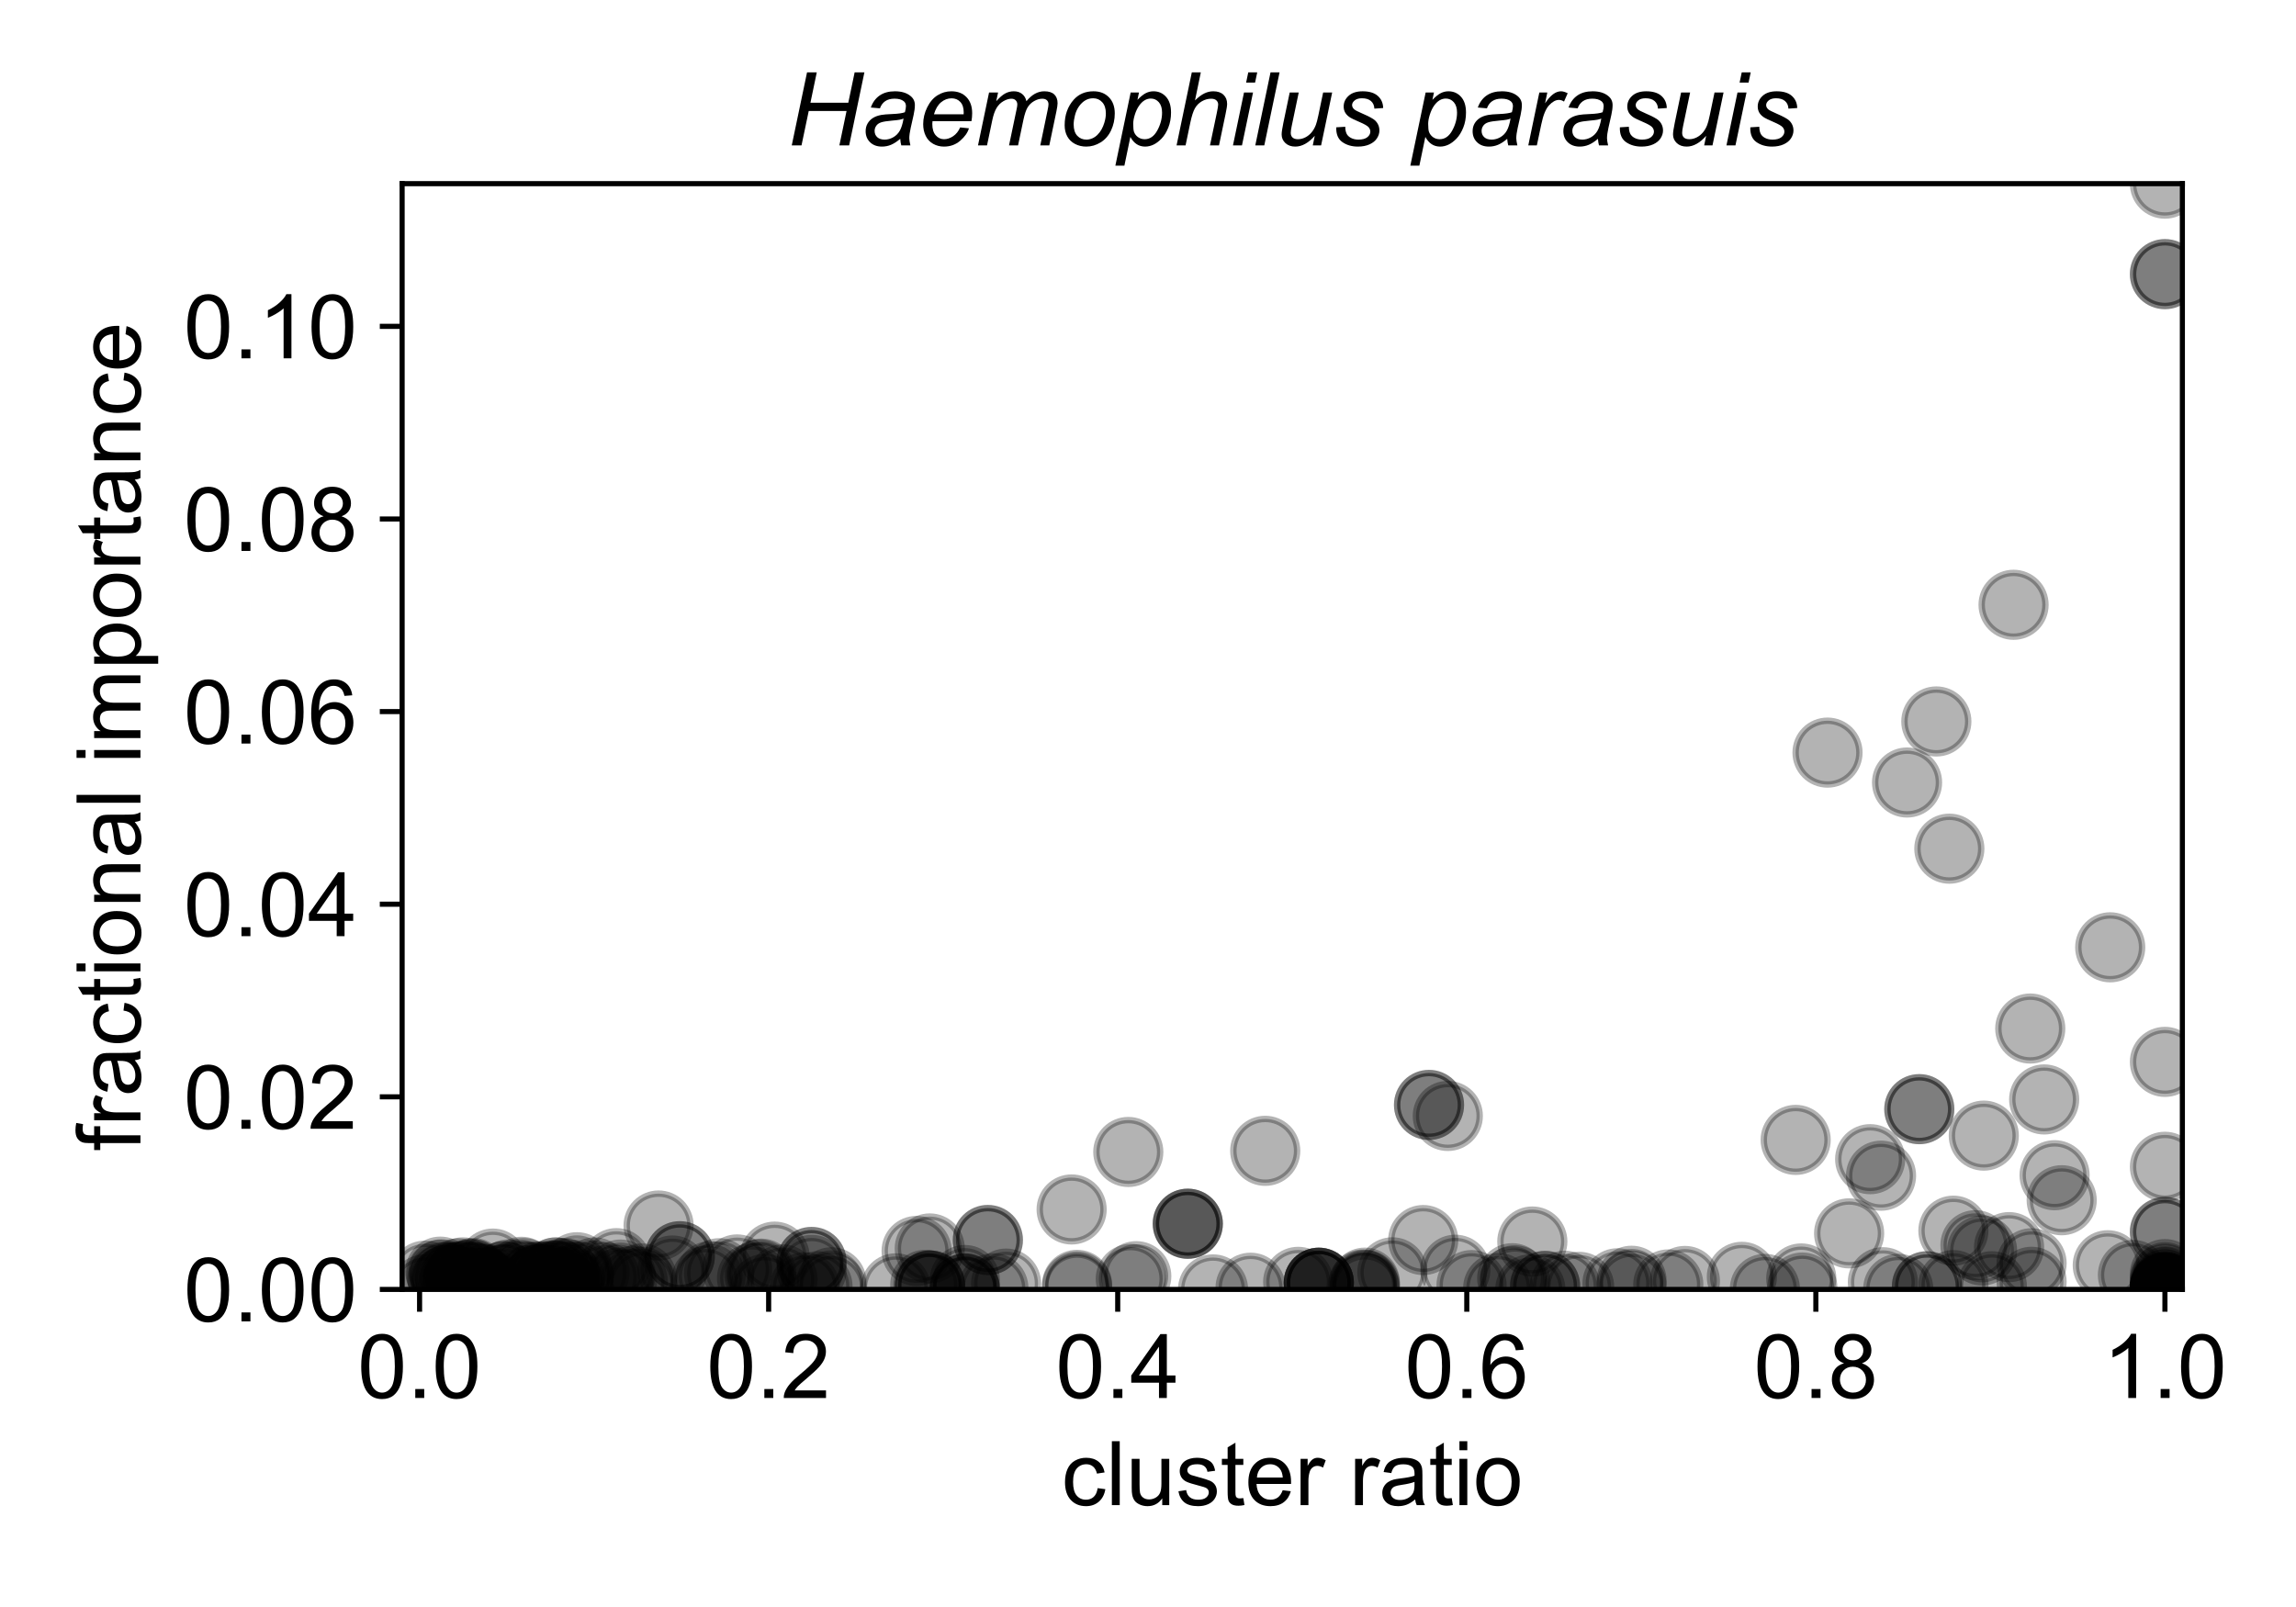 <?xml version="1.0" encoding="utf-8" standalone="no"?>
<!DOCTYPE svg PUBLIC "-//W3C//DTD SVG 1.1//EN"
  "http://www.w3.org/Graphics/SVG/1.1/DTD/svg11.dtd">
<!-- Created with matplotlib (https://matplotlib.org/) -->
<svg height="252pt" version="1.1" viewBox="0 0 360 252" width="360pt" xmlns="http://www.w3.org/2000/svg" xmlns:xlink="http://www.w3.org/1999/xlink">
 <defs>
  <style type="text/css">
*{stroke-linecap:butt;stroke-linejoin:round;}
  </style>
 </defs>
 <g id="figure_1">
  <g id="patch_1">
   <path d="M 0 252 
L 360 252 
L 360 0 
L 0 0 
z
" style="fill:#ffffff;"/>
  </g>
  <g id="axes_1">
   <g id="patch_2">
    <path d="M 63.05 202.2 
L 342.185 202.2 
L 342.185 28.8 
L 63.05 28.8 
z
" style="fill:#ffffff;"/>
   </g>
   <g id="PathCollection_1">
    <defs>
     <path d="M 0 5 
C 1.326 5 2.598 4.473 3.536 3.536 
C 4.473 2.598 5 1.326 5 0 
C 5 -1.326 4.473 -2.598 3.536 -3.536 
C 2.598 -4.473 1.326 -5 0 -5 
C -1.326 -5 -2.598 -4.473 -3.536 -3.536 
C -4.473 -2.598 -5 -1.326 -5 0 
C -5 1.326 -4.473 2.598 -3.536 3.536 
C -2.598 4.473 -1.326 5 0 5 
z
" id="m0ace8ebd60" style="stroke:#000000;stroke-opacity:0.3;"/>
    </defs>
    <g clip-path="url(#p0d19e4c6e7)">
     <use style="fill-opacity:0.3;stroke:#000000;stroke-opacity:0.3;" x="339.449" xlink:href="#m0ace8ebd60" y="202.2"/>
     <use style="fill-opacity:0.3;stroke:#000000;stroke-opacity:0.3;" x="339.449" xlink:href="#m0ace8ebd60" y="202.142"/>
     <use style="fill-opacity:0.3;stroke:#000000;stroke-opacity:0.3;" x="90.459" xlink:href="#m0ace8ebd60" y="198.721"/>
     <use style="fill-opacity:0.3;stroke:#000000;stroke-opacity:0.3;" x="300.935" xlink:href="#m0ace8ebd60" y="173.932"/>
     <use style="fill-opacity:0.3;stroke:#000000;stroke-opacity:0.3;" x="339.449" xlink:href="#m0ace8ebd60" y="201.901"/>
     <use style="fill-opacity:0.3;stroke:#000000;stroke-opacity:0.3;" x="295.226" xlink:href="#m0ace8ebd60" y="201.071"/>
     <use style="fill-opacity:0.3;stroke:#000000;stroke-opacity:0.3;" x="282.591" xlink:href="#m0ace8ebd60" y="201.907"/>
     <use style="fill-opacity:0.3;stroke:#000000;stroke-opacity:0.3;" x="315.01" xlink:href="#m0ace8ebd60" y="195.565"/>
     <use style="fill-opacity:0.3;stroke:#000000;stroke-opacity:0.3;" x="282.428" xlink:href="#m0ace8ebd60" y="200.479"/>
     <use style="fill-opacity:0.3;stroke:#000000;stroke-opacity:0.3;" x="339.449" xlink:href="#m0ace8ebd60" y="202.18"/>
     <use style="fill-opacity:0.3;stroke:#000000;stroke-opacity:0.3;" x="155.756" xlink:href="#m0ace8ebd60" y="202.016"/>
     <use style="fill-opacity:0.3;stroke:#000000;stroke-opacity:0.3;" x="223.15" xlink:href="#m0ace8ebd60" y="194.459"/>
     <use style="fill-opacity:0.3;stroke:#000000;stroke-opacity:0.3;" x="76.066" xlink:href="#m0ace8ebd60" y="201.115"/>
     <use style="fill-opacity:0.3;stroke:#000000;stroke-opacity:0.3;" x="339.449" xlink:href="#m0ace8ebd60" y="202.2"/>
     <use style="fill-opacity:0.3;stroke:#000000;stroke-opacity:0.3;" x="151.281" xlink:href="#m0ace8ebd60" y="202.047"/>
     <use style="fill-opacity:0.3;stroke:#000000;stroke-opacity:0.3;" x="119.92" xlink:href="#m0ace8ebd60" y="202.127"/>
     <use style="fill-opacity:0.3;stroke:#000000;stroke-opacity:0.3;" x="339.449" xlink:href="#m0ace8ebd60" y="202.2"/>
     <use style="fill-opacity:0.3;stroke:#000000;stroke-opacity:0.3;" x="154.893" xlink:href="#m0ace8ebd60" y="194.45"/>
     <use style="fill-opacity:0.3;stroke:#000000;stroke-opacity:0.3;" x="255.819" xlink:href="#m0ace8ebd60" y="200.842"/>
     <use style="fill-opacity:0.3;stroke:#000000;stroke-opacity:0.3;" x="339.449" xlink:href="#m0ace8ebd60" y="193.182"/>
     <use style="fill-opacity:0.3;stroke:#000000;stroke-opacity:0.3;" x="79.714" xlink:href="#m0ace8ebd60" y="199.845"/>
     <use style="fill-opacity:0.3;stroke:#000000;stroke-opacity:0.3;" x="299.016" xlink:href="#m0ace8ebd60" y="122.709"/>
     <use style="fill-opacity:0.3;stroke:#000000;stroke-opacity:0.3;" x="318.541" xlink:href="#m0ace8ebd60" y="201.004"/>
     <use style="fill-opacity:0.3;stroke:#000000;stroke-opacity:0.3;" x="323.262" xlink:href="#m0ace8ebd60" y="188.214"/>
     <use style="fill-opacity:0.3;stroke:#000000;stroke-opacity:0.3;" x="145.783" xlink:href="#m0ace8ebd60" y="195.775"/>
     <use style="fill-opacity:0.3;stroke:#000000;stroke-opacity:0.3;" x="339.449" xlink:href="#m0ace8ebd60" y="202.192"/>
     <use style="fill-opacity:0.3;stroke:#000000;stroke-opacity:0.3;" x="339.449" xlink:href="#m0ace8ebd60" y="28.8"/>
     <use style="fill-opacity:0.3;stroke:#000000;stroke-opacity:0.3;" x="339.449" xlink:href="#m0ace8ebd60" y="201.691"/>
     <use style="fill-opacity:0.3;stroke:#000000;stroke-opacity:0.3;" x="86.535" xlink:href="#m0ace8ebd60" y="199.992"/>
     <use style="fill-opacity:0.3;stroke:#000000;stroke-opacity:0.3;" x="213.764" xlink:href="#m0ace8ebd60" y="201.419"/>
     <use style="fill-opacity:0.3;stroke:#000000;stroke-opacity:0.3;" x="151.281" xlink:href="#m0ace8ebd60" y="202.022"/>
     <use style="fill-opacity:0.3;stroke:#000000;stroke-opacity:0.3;" x="151.281" xlink:href="#m0ace8ebd60" y="200.724"/>
     <use style="fill-opacity:0.3;stroke:#000000;stroke-opacity:0.3;" x="245.365" xlink:href="#m0ace8ebd60" y="201.63"/>
     <use style="fill-opacity:0.3;stroke:#000000;stroke-opacity:0.3;" x="100.648" xlink:href="#m0ace8ebd60" y="201.375"/>
     <use style="fill-opacity:0.3;stroke:#000000;stroke-opacity:0.3;" x="70.005" xlink:href="#m0ace8ebd60" y="200.276"/>
     <use style="fill-opacity:0.3;stroke:#000000;stroke-opacity:0.3;" x="339.449" xlink:href="#m0ace8ebd60" y="201.998"/>
     <use style="fill-opacity:0.3;stroke:#000000;stroke-opacity:0.3;" x="330.871" xlink:href="#m0ace8ebd60" y="148.552"/>
     <use style="fill-opacity:0.3;stroke:#000000;stroke-opacity:0.3;" x="315.716" xlink:href="#m0ace8ebd60" y="94.839"/>
     <use style="fill-opacity:0.3;stroke:#000000;stroke-opacity:0.3;" x="322.146" xlink:href="#m0ace8ebd60" y="184.292"/>
     <use style="fill-opacity:0.3;stroke:#000000;stroke-opacity:0.3;" x="224.063" xlink:href="#m0ace8ebd60" y="173.268"/>
     <use style="fill-opacity:0.3;stroke:#000000;stroke-opacity:0.3;" x="140.448" xlink:href="#m0ace8ebd60" y="202.028"/>
     <use style="fill-opacity:0.3;stroke:#000000;stroke-opacity:0.3;" x="93.22" xlink:href="#m0ace8ebd60" y="199.533"/>
     <use style="fill-opacity:0.3;stroke:#000000;stroke-opacity:0.3;" x="196.083" xlink:href="#m0ace8ebd60" y="201.934"/>
     <use style="fill-opacity:0.3;stroke:#000000;stroke-opacity:0.3;" x="94.831" xlink:href="#m0ace8ebd60" y="200.273"/>
     <use style="fill-opacity:0.3;stroke:#000000;stroke-opacity:0.3;" x="71.832" xlink:href="#m0ace8ebd60" y="199.681"/>
     <use style="fill-opacity:0.3;stroke:#000000;stroke-opacity:0.3;" x="339.449" xlink:href="#m0ace8ebd60" y="202.109"/>
     <use style="fill-opacity:0.3;stroke:#000000;stroke-opacity:0.3;" x="300.935" xlink:href="#m0ace8ebd60" y="173.932"/>
     <use style="fill-opacity:0.3;stroke:#000000;stroke-opacity:0.3;" x="339.449" xlink:href="#m0ace8ebd60" y="202.2"/>
     <use style="fill-opacity:0.3;stroke:#000000;stroke-opacity:0.3;" x="339.449" xlink:href="#m0ace8ebd60" y="202.2"/>
     <use style="fill-opacity:0.3;stroke:#000000;stroke-opacity:0.3;" x="339.449" xlink:href="#m0ace8ebd60" y="202.193"/>
     <use style="fill-opacity:0.3;stroke:#000000;stroke-opacity:0.3;" x="198.38" xlink:href="#m0ace8ebd60" y="180.466"/>
     <use style="fill-opacity:0.3;stroke:#000000;stroke-opacity:0.3;" x="77.283" xlink:href="#m0ace8ebd60" y="198.149"/>
     <use style="fill-opacity:0.3;stroke:#000000;stroke-opacity:0.3;" x="119.368" xlink:href="#m0ace8ebd60" y="199.726"/>
     <use style="fill-opacity:0.3;stroke:#000000;stroke-opacity:0.3;" x="339.449" xlink:href="#m0ace8ebd60" y="202.192"/>
     <use style="fill-opacity:0.3;stroke:#000000;stroke-opacity:0.3;" x="339.449" xlink:href="#m0ace8ebd60" y="202.18"/>
     <use style="fill-opacity:0.3;stroke:#000000;stroke-opacity:0.3;" x="339.449" xlink:href="#m0ace8ebd60" y="201.401"/>
     <use style="fill-opacity:0.3;stroke:#000000;stroke-opacity:0.3;" x="168.877" xlink:href="#m0ace8ebd60" y="201.735"/>
     <use style="fill-opacity:0.3;stroke:#000000;stroke-opacity:0.3;" x="76.227" xlink:href="#m0ace8ebd60" y="201.411"/>
     <use style="fill-opacity:0.3;stroke:#000000;stroke-opacity:0.3;" x="339.449" xlink:href="#m0ace8ebd60" y="193.182"/>
     <use style="fill-opacity:0.3;stroke:#000000;stroke-opacity:0.3;" x="293.232" xlink:href="#m0ace8ebd60" y="181.776"/>
     <use style="fill-opacity:0.3;stroke:#000000;stroke-opacity:0.3;" x="339.449" xlink:href="#m0ace8ebd60" y="202.2"/>
     <use style="fill-opacity:0.3;stroke:#000000;stroke-opacity:0.3;" x="339.449" xlink:href="#m0ace8ebd60" y="202.2"/>
     <use style="fill-opacity:0.3;stroke:#000000;stroke-opacity:0.3;" x="318.541" xlink:href="#m0ace8ebd60" y="198.096"/>
     <use style="fill-opacity:0.3;stroke:#000000;stroke-opacity:0.3;" x="294.936" xlink:href="#m0ace8ebd60" y="184.365"/>
     <use style="fill-opacity:0.3;stroke:#000000;stroke-opacity:0.3;" x="206.782" xlink:href="#m0ace8ebd60" y="201.151"/>
     <use style="fill-opacity:0.3;stroke:#000000;stroke-opacity:0.3;" x="99.192" xlink:href="#m0ace8ebd60" y="200.825"/>
     <use style="fill-opacity:0.3;stroke:#000000;stroke-opacity:0.3;" x="168.877" xlink:href="#m0ace8ebd60" y="201.482"/>
     <use style="fill-opacity:0.3;stroke:#000000;stroke-opacity:0.3;" x="206.782" xlink:href="#m0ace8ebd60" y="201.151"/>
     <use style="fill-opacity:0.3;stroke:#000000;stroke-opacity:0.3;" x="214.004" xlink:href="#m0ace8ebd60" y="201.138"/>
     <use style="fill-opacity:0.3;stroke:#000000;stroke-opacity:0.3;" x="89.063" xlink:href="#m0ace8ebd60" y="200.978"/>
     <use style="fill-opacity:0.3;stroke:#000000;stroke-opacity:0.3;" x="339.449" xlink:href="#m0ace8ebd60" y="202.2"/>
     <use style="fill-opacity:0.3;stroke:#000000;stroke-opacity:0.3;" x="106.593" xlink:href="#m0ace8ebd60" y="196.995"/>
     <use style="fill-opacity:0.3;stroke:#000000;stroke-opacity:0.3;" x="66.586" xlink:href="#m0ace8ebd60" y="202.2"/>
     <use style="fill-opacity:0.3;stroke:#000000;stroke-opacity:0.3;" x="302.136" xlink:href="#m0ace8ebd60" y="201.708"/>
     <use style="fill-opacity:0.3;stroke:#000000;stroke-opacity:0.3;" x="310.776" xlink:href="#m0ace8ebd60" y="196.087"/>
     <use style="fill-opacity:0.3;stroke:#000000;stroke-opacity:0.3;" x="309.738" xlink:href="#m0ace8ebd60" y="195.264"/>
     <use style="fill-opacity:0.3;stroke:#000000;stroke-opacity:0.3;" x="81.773" xlink:href="#m0ace8ebd60" y="199.436"/>
     <use style="fill-opacity:0.3;stroke:#000000;stroke-opacity:0.3;" x="168.026" xlink:href="#m0ace8ebd60" y="189.66"/>
     <use style="fill-opacity:0.3;stroke:#000000;stroke-opacity:0.3;" x="186.241" xlink:href="#m0ace8ebd60" y="191.897"/>
     <use style="fill-opacity:0.3;stroke:#000000;stroke-opacity:0.3;" x="186.241" xlink:href="#m0ace8ebd60" y="191.897"/>
     <use style="fill-opacity:0.3;stroke:#000000;stroke-opacity:0.3;" x="75.062" xlink:href="#m0ace8ebd60" y="200.388"/>
     <use style="fill-opacity:0.3;stroke:#000000;stroke-opacity:0.3;" x="69.2" xlink:href="#m0ace8ebd60" y="199.832"/>
     <use style="fill-opacity:0.3;stroke:#000000;stroke-opacity:0.3;" x="69.042" xlink:href="#m0ace8ebd60" y="199.412"/>
     <use style="fill-opacity:0.3;stroke:#000000;stroke-opacity:0.3;" x="339.449" xlink:href="#m0ace8ebd60" y="42.988"/>
     <use style="fill-opacity:0.3;stroke:#000000;stroke-opacity:0.3;" x="339.449" xlink:href="#m0ace8ebd60" y="202.19"/>
     <use style="fill-opacity:0.3;stroke:#000000;stroke-opacity:0.3;" x="178.162" xlink:href="#m0ace8ebd60" y="200.123"/>
     <use style="fill-opacity:0.3;stroke:#000000;stroke-opacity:0.3;" x="143.719" xlink:href="#m0ace8ebd60" y="196.166"/>
     <use style="fill-opacity:0.3;stroke:#000000;stroke-opacity:0.3;" x="320.514" xlink:href="#m0ace8ebd60" y="172.408"/>
     <use style="fill-opacity:0.3;stroke:#000000;stroke-opacity:0.3;" x="339.449" xlink:href="#m0ace8ebd60" y="202.2"/>
     <use style="fill-opacity:0.3;stroke:#000000;stroke-opacity:0.3;" x="145.076" xlink:href="#m0ace8ebd60" y="201.485"/>
     <use style="fill-opacity:0.3;stroke:#000000;stroke-opacity:0.3;" x="186.241" xlink:href="#m0ace8ebd60" y="191.897"/>
     <use style="fill-opacity:0.3;stroke:#000000;stroke-opacity:0.3;" x="128.173" xlink:href="#m0ace8ebd60" y="201.7"/>
     <use style="fill-opacity:0.3;stroke:#000000;stroke-opacity:0.3;" x="339.449" xlink:href="#m0ace8ebd60" y="202.2"/>
     <use style="fill-opacity:0.3;stroke:#000000;stroke-opacity:0.3;" x="89.353" xlink:href="#m0ace8ebd60" y="200.767"/>
     <use style="fill-opacity:0.3;stroke:#000000;stroke-opacity:0.3;" x="119.072" xlink:href="#m0ace8ebd60" y="199.839"/>
     <use style="fill-opacity:0.3;stroke:#000000;stroke-opacity:0.3;" x="74.163" xlink:href="#m0ace8ebd60" y="199.623"/>
     <use style="fill-opacity:0.3;stroke:#000000;stroke-opacity:0.3;" x="115.573" xlink:href="#m0ace8ebd60" y="199.067"/>
     <use style="fill-opacity:0.3;stroke:#000000;stroke-opacity:0.3;" x="177.3" xlink:href="#m0ace8ebd60" y="200.553"/>
     <use style="fill-opacity:0.3;stroke:#000000;stroke-opacity:0.3;" x="112.741" xlink:href="#m0ace8ebd60" y="199.662"/>
     <use style="fill-opacity:0.3;stroke:#000000;stroke-opacity:0.3;" x="228.189" xlink:href="#m0ace8ebd60" y="199.113"/>
     <use style="fill-opacity:0.3;stroke:#000000;stroke-opacity:0.3;" x="218.318" xlink:href="#m0ace8ebd60" y="199.521"/>
     <use style="fill-opacity:0.3;stroke:#000000;stroke-opacity:0.3;" x="78.909" xlink:href="#m0ace8ebd60" y="200.736"/>
     <use style="fill-opacity:0.3;stroke:#000000;stroke-opacity:0.3;" x="87.144" xlink:href="#m0ace8ebd60" y="199.538"/>
     <use style="fill-opacity:0.3;stroke:#000000;stroke-opacity:0.3;" x="96.917" xlink:href="#m0ace8ebd60" y="200.706"/>
     <use style="fill-opacity:0.3;stroke:#000000;stroke-opacity:0.3;" x="79.031" xlink:href="#m0ace8ebd60" y="200.124"/>
     <use style="fill-opacity:0.3;stroke:#000000;stroke-opacity:0.3;" x="339.449" xlink:href="#m0ace8ebd60" y="202.114"/>
     <use style="fill-opacity:0.3;stroke:#000000;stroke-opacity:0.3;" x="339.449" xlink:href="#m0ace8ebd60" y="202.178"/>
     <use style="fill-opacity:0.3;stroke:#000000;stroke-opacity:0.3;" x="227.009" xlink:href="#m0ace8ebd60" y="174.997"/>
     <use style="fill-opacity:0.3;stroke:#000000;stroke-opacity:0.3;" x="82.819" xlink:href="#m0ace8ebd60" y="200.249"/>
     <use style="fill-opacity:0.3;stroke:#000000;stroke-opacity:0.3;" x="69.692" xlink:href="#m0ace8ebd60" y="200.29"/>
     <use style="fill-opacity:0.3;stroke:#000000;stroke-opacity:0.3;" x="281.551" xlink:href="#m0ace8ebd60" y="178.752"/>
     <use style="fill-opacity:0.3;stroke:#000000;stroke-opacity:0.3;" x="145.827" xlink:href="#m0ace8ebd60" y="201.583"/>
     <use style="fill-opacity:0.3;stroke:#000000;stroke-opacity:0.3;" x="339.449" xlink:href="#m0ace8ebd60" y="201.892"/>
     <use style="fill-opacity:0.3;stroke:#000000;stroke-opacity:0.3;" x="122.68" xlink:href="#m0ace8ebd60" y="200.633"/>
     <use style="fill-opacity:0.3;stroke:#000000;stroke-opacity:0.3;" x="230.73" xlink:href="#m0ace8ebd60" y="201.524"/>
     <use style="fill-opacity:0.3;stroke:#000000;stroke-opacity:0.3;" x="237.525" xlink:href="#m0ace8ebd60" y="200.771"/>
     <use style="fill-opacity:0.3;stroke:#000000;stroke-opacity:0.3;" x="276.726" xlink:href="#m0ace8ebd60" y="202.116"/>
     <use style="fill-opacity:0.3;stroke:#000000;stroke-opacity:0.3;" x="234.911" xlink:href="#m0ace8ebd60" y="201.976"/>
     <use style="fill-opacity:0.3;stroke:#000000;stroke-opacity:0.3;" x="253.618" xlink:href="#m0ace8ebd60" y="201.238"/>
     <use style="fill-opacity:0.3;stroke:#000000;stroke-opacity:0.3;" x="203.55" xlink:href="#m0ace8ebd60" y="201.014"/>
     <use style="fill-opacity:0.3;stroke:#000000;stroke-opacity:0.3;" x="297.634" xlink:href="#m0ace8ebd60" y="202.109"/>
     <use style="fill-opacity:0.3;stroke:#000000;stroke-opacity:0.3;" x="214.004" xlink:href="#m0ace8ebd60" y="201.996"/>
     <use style="fill-opacity:0.3;stroke:#000000;stroke-opacity:0.3;" x="247.602" xlink:href="#m0ace8ebd60" y="201.799"/>
     <use style="fill-opacity:0.3;stroke:#000000;stroke-opacity:0.3;" x="96.649" xlink:href="#m0ace8ebd60" y="198.08"/>
     <use style="fill-opacity:0.3;stroke:#000000;stroke-opacity:0.3;" x="66.631" xlink:href="#m0ace8ebd60" y="200.043"/>
     <use style="fill-opacity:0.3;stroke:#000000;stroke-opacity:0.3;" x="110.696" xlink:href="#m0ace8ebd60" y="200.868"/>
     <use style="fill-opacity:0.3;stroke:#000000;stroke-opacity:0.3;" x="330.488" xlink:href="#m0ace8ebd60" y="198.409"/>
     <use style="fill-opacity:0.3;stroke:#000000;stroke-opacity:0.3;" x="264.182" xlink:href="#m0ace8ebd60" y="200.872"/>
     <use style="fill-opacity:0.3;stroke:#000000;stroke-opacity:0.3;" x="339.449" xlink:href="#m0ace8ebd60" y="202.185"/>
     <use style="fill-opacity:0.3;stroke:#000000;stroke-opacity:0.3;" x="214.004" xlink:href="#m0ace8ebd60" y="201.488"/>
     <use style="fill-opacity:0.3;stroke:#000000;stroke-opacity:0.3;" x="151.281" xlink:href="#m0ace8ebd60" y="202.142"/>
     <use style="fill-opacity:0.3;stroke:#000000;stroke-opacity:0.3;" x="339.449" xlink:href="#m0ace8ebd60" y="202.187"/>
     <use style="fill-opacity:0.3;stroke:#000000;stroke-opacity:0.3;" x="339.449" xlink:href="#m0ace8ebd60" y="201.871"/>
     <use style="fill-opacity:0.3;stroke:#000000;stroke-opacity:0.3;" x="70.638" xlink:href="#m0ace8ebd60" y="200.425"/>
     <use style="fill-opacity:0.3;stroke:#000000;stroke-opacity:0.3;" x="206.782" xlink:href="#m0ace8ebd60" y="201.151"/>
     <use style="fill-opacity:0.3;stroke:#000000;stroke-opacity:0.3;" x="224.063" xlink:href="#m0ace8ebd60" y="173.268"/>
     <use style="fill-opacity:0.3;stroke:#000000;stroke-opacity:0.3;" x="105.439" xlink:href="#m0ace8ebd60" y="199.233"/>
     <use style="fill-opacity:0.3;stroke:#000000;stroke-opacity:0.3;" x="88.447" xlink:href="#m0ace8ebd60" y="199.604"/>
     <use style="fill-opacity:0.3;stroke:#000000;stroke-opacity:0.3;" x="111.427" xlink:href="#m0ace8ebd60" y="200.111"/>
     <use style="fill-opacity:0.3;stroke:#000000;stroke-opacity:0.3;" x="117.918" xlink:href="#m0ace8ebd60" y="200.439"/>
     <use style="fill-opacity:0.3;stroke:#000000;stroke-opacity:0.3;" x="87.333" xlink:href="#m0ace8ebd60" y="201.145"/>
     <use style="fill-opacity:0.3;stroke:#000000;stroke-opacity:0.3;" x="82.053" xlink:href="#m0ace8ebd60" y="199.632"/>
     <use style="fill-opacity:0.3;stroke:#000000;stroke-opacity:0.3;" x="306.282" xlink:href="#m0ace8ebd60" y="201.524"/>
     <use style="fill-opacity:0.3;stroke:#000000;stroke-opacity:0.3;" x="339.449" xlink:href="#m0ace8ebd60" y="202.2"/>
     <use style="fill-opacity:0.3;stroke:#000000;stroke-opacity:0.3;" x="88.558" xlink:href="#m0ace8ebd60" y="201.958"/>
     <use style="fill-opacity:0.3;stroke:#000000;stroke-opacity:0.3;" x="312.312" xlink:href="#m0ace8ebd60" y="201.703"/>
     <use style="fill-opacity:0.3;stroke:#000000;stroke-opacity:0.3;" x="339.449" xlink:href="#m0ace8ebd60" y="201.892"/>
     <use style="fill-opacity:0.3;stroke:#000000;stroke-opacity:0.3;" x="87.144" xlink:href="#m0ace8ebd60" y="199.538"/>
     <use style="fill-opacity:0.3;stroke:#000000;stroke-opacity:0.3;" x="176.91" xlink:href="#m0ace8ebd60" y="180.646"/>
     <use style="fill-opacity:0.3;stroke:#000000;stroke-opacity:0.3;" x="305.646" xlink:href="#m0ace8ebd60" y="133.083"/>
     <use style="fill-opacity:0.3;stroke:#000000;stroke-opacity:0.3;" x="339.449" xlink:href="#m0ace8ebd60" y="166.518"/>
     <use style="fill-opacity:0.3;stroke:#000000;stroke-opacity:0.3;" x="339.449" xlink:href="#m0ace8ebd60" y="201.739"/>
     <use style="fill-opacity:0.3;stroke:#000000;stroke-opacity:0.3;" x="71.341" xlink:href="#m0ace8ebd60" y="200.32"/>
     <use style="fill-opacity:0.3;stroke:#000000;stroke-opacity:0.3;" x="84.784" xlink:href="#m0ace8ebd60" y="200.128"/>
     <use style="fill-opacity:0.3;stroke:#000000;stroke-opacity:0.3;" x="334.431" xlink:href="#m0ace8ebd60" y="199.928"/>
     <use style="fill-opacity:0.3;stroke:#000000;stroke-opacity:0.3;" x="145.827" xlink:href="#m0ace8ebd60" y="201.583"/>
     <use style="fill-opacity:0.3;stroke:#000000;stroke-opacity:0.3;" x="74.115" xlink:href="#m0ace8ebd60" y="201.923"/>
     <use style="fill-opacity:0.3;stroke:#000000;stroke-opacity:0.3;" x="127.244" xlink:href="#m0ace8ebd60" y="197.894"/>
     <use style="fill-opacity:0.3;stroke:#000000;stroke-opacity:0.3;" x="127.244" xlink:href="#m0ace8ebd60" y="197.894"/>
     <use style="fill-opacity:0.3;stroke:#000000;stroke-opacity:0.3;" x="339.449" xlink:href="#m0ace8ebd60" y="200.566"/>
     <use style="fill-opacity:0.3;stroke:#000000;stroke-opacity:0.3;" x="339.449" xlink:href="#m0ace8ebd60" y="202.171"/>
     <use style="fill-opacity:0.3;stroke:#000000;stroke-opacity:0.3;" x="237.106" xlink:href="#m0ace8ebd60" y="200.445"/>
     <use style="fill-opacity:0.3;stroke:#000000;stroke-opacity:0.3;" x="261.579" xlink:href="#m0ace8ebd60" y="201.418"/>
     <use style="fill-opacity:0.3;stroke:#000000;stroke-opacity:0.3;" x="273.115" xlink:href="#m0ace8ebd60" y="200.226"/>
     <use style="fill-opacity:0.3;stroke:#000000;stroke-opacity:0.3;" x="100.648" xlink:href="#m0ace8ebd60" y="200.484"/>
     <use style="fill-opacity:0.3;stroke:#000000;stroke-opacity:0.3;" x="88.558" xlink:href="#m0ace8ebd60" y="199.743"/>
     <use style="fill-opacity:0.3;stroke:#000000;stroke-opacity:0.3;" x="72.593" xlink:href="#m0ace8ebd60" y="199.528"/>
     <use style="fill-opacity:0.3;stroke:#000000;stroke-opacity:0.3;" x="311.046" xlink:href="#m0ace8ebd60" y="178.081"/>
     <use style="fill-opacity:0.3;stroke:#000000;stroke-opacity:0.3;" x="121.456" xlink:href="#m0ace8ebd60" y="197.058"/>
     <use style="fill-opacity:0.3;stroke:#000000;stroke-opacity:0.3;" x="106.593" xlink:href="#m0ace8ebd60" y="196.995"/>
     <use style="fill-opacity:0.3;stroke:#000000;stroke-opacity:0.3;" x="339.449" xlink:href="#m0ace8ebd60" y="202.036"/>
     <use style="fill-opacity:0.3;stroke:#000000;stroke-opacity:0.3;" x="240.26" xlink:href="#m0ace8ebd60" y="194.686"/>
     <use style="fill-opacity:0.3;stroke:#000000;stroke-opacity:0.3;" x="84.015" xlink:href="#m0ace8ebd60" y="200.224"/>
     <use style="fill-opacity:0.3;stroke:#000000;stroke-opacity:0.3;" x="86.342" xlink:href="#m0ace8ebd60" y="200.254"/>
     <use style="fill-opacity:0.3;stroke:#000000;stroke-opacity:0.3;" x="90.759" xlink:href="#m0ace8ebd60" y="199.785"/>
     <use style="fill-opacity:0.3;stroke:#000000;stroke-opacity:0.3;" x="286.544" xlink:href="#m0ace8ebd60" y="118.02"/>
     <use style="fill-opacity:0.3;stroke:#000000;stroke-opacity:0.3;" x="72.297" xlink:href="#m0ace8ebd60" y="200.243"/>
     <use style="fill-opacity:0.3;stroke:#000000;stroke-opacity:0.3;" x="339.449" xlink:href="#m0ace8ebd60" y="202.2"/>
     <use style="fill-opacity:0.3;stroke:#000000;stroke-opacity:0.3;" x="127.267" xlink:href="#m0ace8ebd60" y="199.131"/>
     <use style="fill-opacity:0.3;stroke:#000000;stroke-opacity:0.3;" x="289.931" xlink:href="#m0ace8ebd60" y="193.41"/>
     <use style="fill-opacity:0.3;stroke:#000000;stroke-opacity:0.3;" x="339.449" xlink:href="#m0ace8ebd60" y="199.795"/>
     <use style="fill-opacity:0.3;stroke:#000000;stroke-opacity:0.3;" x="242.262" xlink:href="#m0ace8ebd60" y="201.652"/>
     <use style="fill-opacity:0.3;stroke:#000000;stroke-opacity:0.3;" x="242.262" xlink:href="#m0ace8ebd60" y="201.652"/>
     <use style="fill-opacity:0.3;stroke:#000000;stroke-opacity:0.3;" x="339.449" xlink:href="#m0ace8ebd60" y="200.928"/>
     <use style="fill-opacity:0.3;stroke:#000000;stroke-opacity:0.3;" x="339.449" xlink:href="#m0ace8ebd60" y="202.137"/>
     <use style="fill-opacity:0.3;stroke:#000000;stroke-opacity:0.3;" x="88.558" xlink:href="#m0ace8ebd60" y="201.682"/>
     <use style="fill-opacity:0.3;stroke:#000000;stroke-opacity:0.3;" x="339.449" xlink:href="#m0ace8ebd60" y="202.151"/>
     <use style="fill-opacity:0.3;stroke:#000000;stroke-opacity:0.3;" x="239.948" xlink:href="#m0ace8ebd60" y="202.184"/>
     <use style="fill-opacity:0.3;stroke:#000000;stroke-opacity:0.3;" x="339.449" xlink:href="#m0ace8ebd60" y="42.988"/>
     <use style="fill-opacity:0.3;stroke:#000000;stroke-opacity:0.3;" x="145.827" xlink:href="#m0ace8ebd60" y="201.583"/>
     <use style="fill-opacity:0.3;stroke:#000000;stroke-opacity:0.3;" x="71.708" xlink:href="#m0ace8ebd60" y="200.745"/>
     <use style="fill-opacity:0.3;stroke:#000000;stroke-opacity:0.3;" x="74.014" xlink:href="#m0ace8ebd60" y="199.792"/>
     <use style="fill-opacity:0.3;stroke:#000000;stroke-opacity:0.3;" x="74.014" xlink:href="#m0ace8ebd60" y="199.792"/>
     <use style="fill-opacity:0.3;stroke:#000000;stroke-opacity:0.3;" x="154.893" xlink:href="#m0ace8ebd60" y="194.45"/>
     <use style="fill-opacity:0.3;stroke:#000000;stroke-opacity:0.3;" x="84.377" xlink:href="#m0ace8ebd60" y="200.639"/>
     <use style="fill-opacity:0.3;stroke:#000000;stroke-opacity:0.3;" x="190.198" xlink:href="#m0ace8ebd60" y="202.199"/>
     <use style="fill-opacity:0.3;stroke:#000000;stroke-opacity:0.3;" x="126.192" xlink:href="#m0ace8ebd60" y="201.87"/>
     <use style="fill-opacity:0.3;stroke:#000000;stroke-opacity:0.3;" x="97.308" xlink:href="#m0ace8ebd60" y="199.868"/>
     <use style="fill-opacity:0.3;stroke:#000000;stroke-opacity:0.3;" x="76.014" xlink:href="#m0ace8ebd60" y="200.606"/>
     <use style="fill-opacity:0.3;stroke:#000000;stroke-opacity:0.3;" x="70.111" xlink:href="#m0ace8ebd60" y="200.676"/>
     <use style="fill-opacity:0.3;stroke:#000000;stroke-opacity:0.3;" x="303.607" xlink:href="#m0ace8ebd60" y="113.134"/>
     <use style="fill-opacity:0.3;stroke:#000000;stroke-opacity:0.3;" x="339.449" xlink:href="#m0ace8ebd60" y="202.2"/>
     <use style="fill-opacity:0.3;stroke:#000000;stroke-opacity:0.3;" x="306.282" xlink:href="#m0ace8ebd60" y="192.989"/>
     <use style="fill-opacity:0.3;stroke:#000000;stroke-opacity:0.3;" x="318.334" xlink:href="#m0ace8ebd60" y="161.289"/>
     <use style="fill-opacity:0.3;stroke:#000000;stroke-opacity:0.3;" x="206.782" xlink:href="#m0ace8ebd60" y="201.151"/>
     <use style="fill-opacity:0.3;stroke:#000000;stroke-opacity:0.3;" x="302.136" xlink:href="#m0ace8ebd60" y="201.708"/>
     <use style="fill-opacity:0.3;stroke:#000000;stroke-opacity:0.3;" x="69.377" xlink:href="#m0ace8ebd60" y="200.638"/>
     <use style="fill-opacity:0.3;stroke:#000000;stroke-opacity:0.3;" x="84.549" xlink:href="#m0ace8ebd60" y="200.611"/>
     <use style="fill-opacity:0.3;stroke:#000000;stroke-opacity:0.3;" x="130.374" xlink:href="#m0ace8ebd60" y="201.083"/>
     <use style="fill-opacity:0.3;stroke:#000000;stroke-opacity:0.3;" x="339.449" xlink:href="#m0ace8ebd60" y="202.2"/>
     <use style="fill-opacity:0.3;stroke:#000000;stroke-opacity:0.3;" x="206.782" xlink:href="#m0ace8ebd60" y="201.151"/>
     <use style="fill-opacity:0.3;stroke:#000000;stroke-opacity:0.3;" x="71.102" xlink:href="#m0ace8ebd60" y="201.2"/>
     <use style="fill-opacity:0.3;stroke:#000000;stroke-opacity:0.3;" x="88.558" xlink:href="#m0ace8ebd60" y="201.793"/>
     <use style="fill-opacity:0.3;stroke:#000000;stroke-opacity:0.3;" x="97.519" xlink:href="#m0ace8ebd60" y="200.946"/>
     <use style="fill-opacity:0.3;stroke:#000000;stroke-opacity:0.3;" x="103.263" xlink:href="#m0ace8ebd60" y="192.179"/>
     <use style="fill-opacity:0.3;stroke:#000000;stroke-opacity:0.3;" x="90.698" xlink:href="#m0ace8ebd60" y="200.131"/>
     <use style="fill-opacity:0.3;stroke:#000000;stroke-opacity:0.3;" x="130.374" xlink:href="#m0ace8ebd60" y="201.953"/>
     <use style="fill-opacity:0.3;stroke:#000000;stroke-opacity:0.3;" x="83.591" xlink:href="#m0ace8ebd60" y="200.605"/>
     <use style="fill-opacity:0.3;stroke:#000000;stroke-opacity:0.3;" x="339.449" xlink:href="#m0ace8ebd60" y="182.969"/>
     <use style="fill-opacity:0.3;stroke:#000000;stroke-opacity:0.3;" x="339.449" xlink:href="#m0ace8ebd60" y="202.104"/>
     <use style="fill-opacity:0.3;stroke:#000000;stroke-opacity:0.3;" x="79.031" xlink:href="#m0ace8ebd60" y="200.124"/>
     <use style="fill-opacity:0.3;stroke:#000000;stroke-opacity:0.3;" x="75.127" xlink:href="#m0ace8ebd60" y="200.563"/>
     <use style="fill-opacity:0.3;stroke:#000000;stroke-opacity:0.3;" x="255.819" xlink:href="#m0ace8ebd60" y="201.588"/>
     <use style="fill-opacity:0.3;stroke:#000000;stroke-opacity:0.3;" x="85.641" xlink:href="#m0ace8ebd60" y="200.181"/>
     <use style="fill-opacity:0.3;stroke:#000000;stroke-opacity:0.3;" x="157.753" xlink:href="#m0ace8ebd60" y="201.285"/>
    </g>
   </g>
   <g id="matplotlib.axis_1">
    <g id="xtick_1">
     <g id="line2d_1">
      <defs>
       <path d="M 0 0 
L 0 3.5 
" id="m03f0fdd278" style="stroke:#000000;stroke-width:0.8;"/>
      </defs>
      <g>
       <use style="stroke:#000000;stroke-width:0.8;" x="65.787" xlink:href="#m03f0fdd278" y="202.2"/>
      </g>
     </g>
     <g id="text_1">
      <!-- 0.0 -->
      <defs>
       <path d="M 4.156 35.297 
Q 4.156 48 6.766 55.734 
Q 9.375 63.484 14.516 67.672 
Q 19.672 71.875 27.484 71.875 
Q 33.25 71.875 37.594 69.547 
Q 41.938 67.234 44.766 62.859 
Q 47.609 58.5 49.219 52.219 
Q 50.828 45.953 50.828 35.297 
Q 50.828 22.703 48.234 14.969 
Q 45.656 7.234 40.5 3 
Q 35.359 -1.219 27.484 -1.219 
Q 17.141 -1.219 11.234 6.203 
Q 4.156 15.141 4.156 35.297 
z
M 13.188 35.297 
Q 13.188 17.672 17.312 11.828 
Q 21.438 6 27.484 6 
Q 33.547 6 37.672 11.859 
Q 41.797 17.719 41.797 35.297 
Q 41.797 52.984 37.672 58.781 
Q 33.547 64.594 27.391 64.594 
Q 21.344 64.594 17.719 59.469 
Q 13.188 52.938 13.188 35.297 
z
" id="ArialMT-48"/>
       <path d="M 9.078 0 
L 9.078 10.016 
L 19.094 10.016 
L 19.094 0 
z
" id="ArialMT-46"/>
      </defs>
      <g transform="translate(56.057 219.221)scale(0.14 -0.14)">
       <use xlink:href="#ArialMT-48"/>
       <use x="55.615" xlink:href="#ArialMT-46"/>
       <use x="83.398" xlink:href="#ArialMT-48"/>
      </g>
     </g>
    </g>
    <g id="xtick_2">
     <g id="line2d_2">
      <g>
       <use style="stroke:#000000;stroke-width:0.8;" x="120.519" xlink:href="#m03f0fdd278" y="202.2"/>
      </g>
     </g>
     <g id="text_2">
      <!-- 0.2 -->
      <defs>
       <path d="M 50.344 8.453 
L 50.344 0 
L 3.031 0 
Q 2.938 3.172 4.047 6.109 
Q 5.859 10.938 9.828 15.625 
Q 13.812 20.312 21.344 26.469 
Q 33.016 36.031 37.109 41.625 
Q 41.219 47.219 41.219 52.203 
Q 41.219 57.422 37.469 61 
Q 33.734 64.594 27.734 64.594 
Q 21.391 64.594 17.578 60.781 
Q 13.766 56.984 13.719 50.25 
L 4.688 51.172 
Q 5.609 61.281 11.656 66.578 
Q 17.719 71.875 27.938 71.875 
Q 38.234 71.875 44.234 66.156 
Q 50.25 60.453 50.25 52 
Q 50.25 47.703 48.484 43.547 
Q 46.734 39.406 42.656 34.812 
Q 38.578 30.219 29.109 22.219 
Q 21.188 15.578 18.938 13.203 
Q 16.703 10.844 15.234 8.453 
z
" id="ArialMT-50"/>
      </defs>
      <g transform="translate(110.789 219.221)scale(0.14 -0.14)">
       <use xlink:href="#ArialMT-48"/>
       <use x="55.615" xlink:href="#ArialMT-46"/>
       <use x="83.398" xlink:href="#ArialMT-50"/>
      </g>
     </g>
    </g>
    <g id="xtick_3">
     <g id="line2d_3">
      <g>
       <use style="stroke:#000000;stroke-width:0.8;" x="175.251" xlink:href="#m03f0fdd278" y="202.2"/>
      </g>
     </g>
     <g id="text_3">
      <!-- 0.4 -->
      <defs>
       <path d="M 32.328 0 
L 32.328 17.141 
L 1.266 17.141 
L 1.266 25.203 
L 33.938 71.578 
L 41.109 71.578 
L 41.109 25.203 
L 50.781 25.203 
L 50.781 17.141 
L 41.109 17.141 
L 41.109 0 
z
M 32.328 25.203 
L 32.328 57.469 
L 9.906 25.203 
z
" id="ArialMT-52"/>
      </defs>
      <g transform="translate(165.521 219.221)scale(0.14 -0.14)">
       <use xlink:href="#ArialMT-48"/>
       <use x="55.615" xlink:href="#ArialMT-46"/>
       <use x="83.398" xlink:href="#ArialMT-52"/>
      </g>
     </g>
    </g>
    <g id="xtick_4">
     <g id="line2d_4">
      <g>
       <use style="stroke:#000000;stroke-width:0.8;" x="229.984" xlink:href="#m03f0fdd278" y="202.2"/>
      </g>
     </g>
     <g id="text_4">
      <!-- 0.6 -->
      <defs>
       <path d="M 49.75 54.047 
L 41.016 53.375 
Q 39.844 58.547 37.703 60.891 
Q 34.125 64.656 28.906 64.656 
Q 24.703 64.656 21.531 62.312 
Q 17.391 59.281 14.984 53.469 
Q 12.594 47.656 12.5 36.922 
Q 15.672 41.75 20.266 44.094 
Q 24.859 46.438 29.891 46.438 
Q 38.672 46.438 44.844 39.969 
Q 51.031 33.5 51.031 23.25 
Q 51.031 16.5 48.125 10.719 
Q 45.219 4.938 40.141 1.859 
Q 35.062 -1.219 28.609 -1.219 
Q 17.625 -1.219 10.688 6.859 
Q 3.766 14.938 3.766 33.5 
Q 3.766 54.25 11.422 63.672 
Q 18.109 71.875 29.438 71.875 
Q 37.891 71.875 43.281 67.141 
Q 48.688 62.406 49.75 54.047 
z
M 13.875 23.188 
Q 13.875 18.656 15.797 14.5 
Q 17.719 10.359 21.188 8.172 
Q 24.656 6 28.469 6 
Q 34.031 6 38.031 10.484 
Q 42.047 14.984 42.047 22.703 
Q 42.047 30.125 38.078 34.391 
Q 34.125 38.672 28.125 38.672 
Q 22.172 38.672 18.016 34.391 
Q 13.875 30.125 13.875 23.188 
z
" id="ArialMT-54"/>
      </defs>
      <g transform="translate(220.254 219.221)scale(0.14 -0.14)">
       <use xlink:href="#ArialMT-48"/>
       <use x="55.615" xlink:href="#ArialMT-46"/>
       <use x="83.398" xlink:href="#ArialMT-54"/>
      </g>
     </g>
    </g>
    <g id="xtick_5">
     <g id="line2d_5">
      <g>
       <use style="stroke:#000000;stroke-width:0.8;" x="284.716" xlink:href="#m03f0fdd278" y="202.2"/>
      </g>
     </g>
     <g id="text_5">
      <!-- 0.8 -->
      <defs>
       <path d="M 17.672 38.812 
Q 12.203 40.828 9.562 44.531 
Q 6.938 48.25 6.938 53.422 
Q 6.938 61.234 12.547 66.547 
Q 18.172 71.875 27.484 71.875 
Q 36.859 71.875 42.578 66.422 
Q 48.297 60.984 48.297 53.172 
Q 48.297 48.188 45.672 44.5 
Q 43.062 40.828 37.75 38.812 
Q 44.344 36.672 47.781 31.875 
Q 51.219 27.094 51.219 20.453 
Q 51.219 11.281 44.719 5.031 
Q 38.234 -1.219 27.641 -1.219 
Q 17.047 -1.219 10.547 5.047 
Q 4.047 11.328 4.047 20.703 
Q 4.047 27.688 7.594 32.391 
Q 11.141 37.109 17.672 38.812 
z
M 15.922 53.719 
Q 15.922 48.641 19.188 45.406 
Q 22.469 42.188 27.688 42.188 
Q 32.766 42.188 36.016 45.375 
Q 39.266 48.578 39.266 53.219 
Q 39.266 58.062 35.906 61.359 
Q 32.562 64.656 27.594 64.656 
Q 22.562 64.656 19.234 61.422 
Q 15.922 58.203 15.922 53.719 
z
M 13.094 20.656 
Q 13.094 16.891 14.875 13.375 
Q 16.656 9.859 20.172 7.922 
Q 23.688 6 27.734 6 
Q 34.031 6 38.125 10.047 
Q 42.234 14.109 42.234 20.359 
Q 42.234 26.703 38.016 30.859 
Q 33.797 35.016 27.438 35.016 
Q 21.234 35.016 17.156 30.906 
Q 13.094 26.812 13.094 20.656 
z
" id="ArialMT-56"/>
      </defs>
      <g transform="translate(274.986 219.221)scale(0.14 -0.14)">
       <use xlink:href="#ArialMT-48"/>
       <use x="55.615" xlink:href="#ArialMT-46"/>
       <use x="83.398" xlink:href="#ArialMT-56"/>
      </g>
     </g>
    </g>
    <g id="xtick_6">
     <g id="line2d_6">
      <g>
       <use style="stroke:#000000;stroke-width:0.8;" x="339.449" xlink:href="#m03f0fdd278" y="202.2"/>
      </g>
     </g>
     <g id="text_6">
      <!-- 1.0 -->
      <defs>
       <path d="M 37.25 0 
L 28.469 0 
L 28.469 56 
Q 25.297 52.984 20.141 49.953 
Q 14.984 46.922 10.891 45.406 
L 10.891 53.906 
Q 18.266 57.375 23.781 62.297 
Q 29.297 67.234 31.594 71.875 
L 37.25 71.875 
z
" id="ArialMT-49"/>
      </defs>
      <g transform="translate(329.719 219.221)scale(0.14 -0.14)">
       <use xlink:href="#ArialMT-49"/>
       <use x="55.615" xlink:href="#ArialMT-46"/>
       <use x="83.398" xlink:href="#ArialMT-48"/>
      </g>
     </g>
    </g>
    <g id="text_7">
     <!-- cluster ratio -->
     <defs>
      <path d="M 40.438 19 
L 49.078 17.875 
Q 47.656 8.938 41.812 3.875 
Q 35.984 -1.172 27.484 -1.172 
Q 16.844 -1.172 10.375 5.781 
Q 3.906 12.75 3.906 25.734 
Q 3.906 34.125 6.688 40.422 
Q 9.469 46.734 15.156 49.875 
Q 20.844 53.031 27.547 53.031 
Q 35.984 53.031 41.359 48.75 
Q 46.734 44.484 48.25 36.625 
L 39.703 35.297 
Q 38.484 40.531 35.375 43.156 
Q 32.281 45.797 27.875 45.797 
Q 21.234 45.797 17.078 41.031 
Q 12.938 36.281 12.938 25.984 
Q 12.938 15.531 16.938 10.797 
Q 20.953 6.062 27.391 6.062 
Q 32.562 6.062 36.031 9.234 
Q 39.5 12.406 40.438 19 
z
" id="ArialMT-99"/>
      <path d="M 6.391 0 
L 6.391 71.578 
L 15.188 71.578 
L 15.188 0 
z
" id="ArialMT-108"/>
      <path d="M 40.578 0 
L 40.578 7.625 
Q 34.516 -1.172 24.125 -1.172 
Q 19.531 -1.172 15.547 0.578 
Q 11.578 2.344 9.641 5 
Q 7.719 7.672 6.938 11.531 
Q 6.391 14.109 6.391 19.734 
L 6.391 51.859 
L 15.188 51.859 
L 15.188 23.094 
Q 15.188 16.219 15.719 13.812 
Q 16.547 10.359 19.234 8.375 
Q 21.922 6.391 25.875 6.391 
Q 29.828 6.391 33.297 8.422 
Q 36.766 10.453 38.203 13.938 
Q 39.656 17.438 39.656 24.078 
L 39.656 51.859 
L 48.438 51.859 
L 48.438 0 
z
" id="ArialMT-117"/>
      <path d="M 3.078 15.484 
L 11.766 16.844 
Q 12.5 11.625 15.844 8.844 
Q 19.188 6.062 25.203 6.062 
Q 31.25 6.062 34.172 8.516 
Q 37.109 10.984 37.109 14.312 
Q 37.109 17.281 34.516 19 
Q 32.719 20.172 25.531 21.969 
Q 15.875 24.422 12.141 26.203 
Q 8.406 27.984 6.469 31.125 
Q 4.547 34.281 4.547 38.094 
Q 4.547 41.547 6.125 44.5 
Q 7.719 47.469 10.453 49.422 
Q 12.5 50.922 16.031 51.969 
Q 19.578 53.031 23.641 53.031 
Q 29.734 53.031 34.344 51.266 
Q 38.969 49.516 41.156 46.5 
Q 43.359 43.5 44.188 38.484 
L 35.594 37.312 
Q 35.016 41.312 32.203 43.547 
Q 29.391 45.797 24.266 45.797 
Q 18.219 45.797 15.625 43.797 
Q 13.031 41.797 13.031 39.109 
Q 13.031 37.406 14.109 36.031 
Q 15.188 34.625 17.484 33.688 
Q 18.797 33.203 25.25 31.453 
Q 34.578 28.953 38.25 27.359 
Q 41.938 25.781 44.031 22.75 
Q 46.141 19.734 46.141 15.234 
Q 46.141 10.844 43.578 6.953 
Q 41.016 3.078 36.172 0.953 
Q 31.344 -1.172 25.25 -1.172 
Q 15.141 -1.172 9.844 3.031 
Q 4.547 7.234 3.078 15.484 
z
" id="ArialMT-115"/>
      <path d="M 25.781 7.859 
L 27.047 0.094 
Q 23.344 -0.688 20.406 -0.688 
Q 15.625 -0.688 12.984 0.828 
Q 10.359 2.344 9.281 4.812 
Q 8.203 7.281 8.203 15.188 
L 8.203 45.016 
L 1.766 45.016 
L 1.766 51.859 
L 8.203 51.859 
L 8.203 64.703 
L 16.938 69.969 
L 16.938 51.859 
L 25.781 51.859 
L 25.781 45.016 
L 16.938 45.016 
L 16.938 14.703 
Q 16.938 10.938 17.406 9.859 
Q 17.875 8.797 18.922 8.156 
Q 19.969 7.516 21.922 7.516 
Q 23.391 7.516 25.781 7.859 
z
" id="ArialMT-116"/>
      <path d="M 42.094 16.703 
L 51.172 15.578 
Q 49.031 7.625 43.219 3.219 
Q 37.406 -1.172 28.375 -1.172 
Q 17 -1.172 10.328 5.828 
Q 3.656 12.844 3.656 25.484 
Q 3.656 38.578 10.391 45.797 
Q 17.141 53.031 27.875 53.031 
Q 38.281 53.031 44.875 45.953 
Q 51.469 38.875 51.469 26.031 
Q 51.469 25.25 51.422 23.688 
L 12.75 23.688 
Q 13.234 15.141 17.578 10.594 
Q 21.922 6.062 28.422 6.062 
Q 33.25 6.062 36.672 8.594 
Q 40.094 11.141 42.094 16.703 
z
M 13.234 30.906 
L 42.188 30.906 
Q 41.609 37.453 38.875 40.719 
Q 34.672 45.797 27.984 45.797 
Q 21.922 45.797 17.797 41.75 
Q 13.672 37.703 13.234 30.906 
z
" id="ArialMT-101"/>
      <path d="M 6.5 0 
L 6.5 51.859 
L 14.406 51.859 
L 14.406 44 
Q 17.438 49.516 20 51.266 
Q 22.562 53.031 25.641 53.031 
Q 30.078 53.031 34.672 50.203 
L 31.641 42.047 
Q 28.422 43.953 25.203 43.953 
Q 22.312 43.953 20.016 42.219 
Q 17.719 40.484 16.75 37.406 
Q 15.281 32.719 15.281 27.156 
L 15.281 0 
z
" id="ArialMT-114"/>
      <path id="ArialMT-32"/>
      <path d="M 40.438 6.391 
Q 35.547 2.25 31.031 0.531 
Q 26.516 -1.172 21.344 -1.172 
Q 12.797 -1.172 8.203 3 
Q 3.609 7.172 3.609 13.672 
Q 3.609 17.484 5.344 20.625 
Q 7.078 23.781 9.891 25.688 
Q 12.703 27.594 16.219 28.562 
Q 18.797 29.25 24.031 29.891 
Q 34.672 31.156 39.703 32.906 
Q 39.75 34.719 39.75 35.203 
Q 39.75 40.578 37.25 42.781 
Q 33.891 45.75 27.25 45.75 
Q 21.047 45.75 18.094 43.578 
Q 15.141 41.406 13.719 35.891 
L 5.125 37.062 
Q 6.297 42.578 8.984 45.969 
Q 11.672 49.359 16.75 51.188 
Q 21.828 53.031 28.516 53.031 
Q 35.156 53.031 39.297 51.469 
Q 43.453 49.906 45.406 47.531 
Q 47.359 45.172 48.141 41.547 
Q 48.578 39.312 48.578 33.453 
L 48.578 21.734 
Q 48.578 9.469 49.141 6.219 
Q 49.703 2.984 51.375 0 
L 42.188 0 
Q 40.828 2.734 40.438 6.391 
z
M 39.703 26.031 
Q 34.906 24.078 25.344 22.703 
Q 19.922 21.922 17.672 20.938 
Q 15.438 19.969 14.203 18.094 
Q 12.984 16.219 12.984 13.922 
Q 12.984 10.406 15.641 8.062 
Q 18.312 5.719 23.438 5.719 
Q 28.516 5.719 32.469 7.938 
Q 36.422 10.156 38.281 14.016 
Q 39.703 17 39.703 22.797 
z
" id="ArialMT-97"/>
      <path d="M 6.641 61.469 
L 6.641 71.578 
L 15.438 71.578 
L 15.438 61.469 
z
M 6.641 0 
L 6.641 51.859 
L 15.438 51.859 
L 15.438 0 
z
" id="ArialMT-105"/>
      <path d="M 3.328 25.922 
Q 3.328 40.328 11.328 47.266 
Q 18.016 53.031 27.641 53.031 
Q 38.328 53.031 45.109 46.016 
Q 51.906 39.016 51.906 26.656 
Q 51.906 16.656 48.906 10.906 
Q 45.906 5.172 40.156 2 
Q 34.422 -1.172 27.641 -1.172 
Q 16.75 -1.172 10.031 5.812 
Q 3.328 12.797 3.328 25.922 
z
M 12.359 25.922 
Q 12.359 15.969 16.703 11.016 
Q 21.047 6.062 27.641 6.062 
Q 34.188 6.062 38.531 11.031 
Q 42.875 16.016 42.875 26.219 
Q 42.875 35.844 38.5 40.797 
Q 34.125 45.75 27.641 45.75 
Q 21.047 45.75 16.703 40.812 
Q 12.359 35.891 12.359 25.922 
z
" id="ArialMT-111"/>
     </defs>
     <g transform="translate(166.441 236.024)scale(0.14 -0.14)">
      <use xlink:href="#ArialMT-99"/>
      <use x="50" xlink:href="#ArialMT-108"/>
      <use x="72.217" xlink:href="#ArialMT-117"/>
      <use x="127.832" xlink:href="#ArialMT-115"/>
      <use x="177.832" xlink:href="#ArialMT-116"/>
      <use x="205.615" xlink:href="#ArialMT-101"/>
      <use x="261.23" xlink:href="#ArialMT-114"/>
      <use x="294.531" xlink:href="#ArialMT-32"/>
      <use x="322.314" xlink:href="#ArialMT-114"/>
      <use x="355.615" xlink:href="#ArialMT-97"/>
      <use x="411.23" xlink:href="#ArialMT-116"/>
      <use x="439.014" xlink:href="#ArialMT-105"/>
      <use x="461.23" xlink:href="#ArialMT-111"/>
     </g>
    </g>
   </g>
   <g id="matplotlib.axis_2">
    <g id="ytick_1">
     <g id="line2d_7">
      <defs>
       <path d="M 0 0 
L -3.5 0 
" id="m85a566bedd" style="stroke:#000000;stroke-width:0.8;"/>
      </defs>
      <g>
       <use style="stroke:#000000;stroke-width:0.8;" x="63.05" xlink:href="#m85a566bedd" y="202.2"/>
      </g>
     </g>
     <g id="text_8">
      <!-- 0.00 -->
      <g transform="translate(28.805 207.21)scale(0.14 -0.14)">
       <use xlink:href="#ArialMT-48"/>
       <use x="55.615" xlink:href="#ArialMT-46"/>
       <use x="83.398" xlink:href="#ArialMT-48"/>
       <use x="139.014" xlink:href="#ArialMT-48"/>
      </g>
     </g>
    </g>
    <g id="ytick_2">
     <g id="line2d_8">
      <g>
       <use style="stroke:#000000;stroke-width:0.8;" x="63.05" xlink:href="#m85a566bedd" y="171.996"/>
      </g>
     </g>
     <g id="text_9">
      <!-- 0.02 -->
      <g transform="translate(28.805 177.006)scale(0.14 -0.14)">
       <use xlink:href="#ArialMT-48"/>
       <use x="55.615" xlink:href="#ArialMT-46"/>
       <use x="83.398" xlink:href="#ArialMT-48"/>
       <use x="139.014" xlink:href="#ArialMT-50"/>
      </g>
     </g>
    </g>
    <g id="ytick_3">
     <g id="line2d_9">
      <g>
       <use style="stroke:#000000;stroke-width:0.8;" x="63.05" xlink:href="#m85a566bedd" y="141.792"/>
      </g>
     </g>
     <g id="text_10">
      <!-- 0.04 -->
      <g transform="translate(28.805 146.802)scale(0.14 -0.14)">
       <use xlink:href="#ArialMT-48"/>
       <use x="55.615" xlink:href="#ArialMT-46"/>
       <use x="83.398" xlink:href="#ArialMT-48"/>
       <use x="139.014" xlink:href="#ArialMT-52"/>
      </g>
     </g>
    </g>
    <g id="ytick_4">
     <g id="line2d_10">
      <g>
       <use style="stroke:#000000;stroke-width:0.8;" x="63.05" xlink:href="#m85a566bedd" y="111.588"/>
      </g>
     </g>
     <g id="text_11">
      <!-- 0.06 -->
      <g transform="translate(28.805 116.598)scale(0.14 -0.14)">
       <use xlink:href="#ArialMT-48"/>
       <use x="55.615" xlink:href="#ArialMT-46"/>
       <use x="83.398" xlink:href="#ArialMT-48"/>
       <use x="139.014" xlink:href="#ArialMT-54"/>
      </g>
     </g>
    </g>
    <g id="ytick_5">
     <g id="line2d_11">
      <g>
       <use style="stroke:#000000;stroke-width:0.8;" x="63.05" xlink:href="#m85a566bedd" y="81.383"/>
      </g>
     </g>
     <g id="text_12">
      <!-- 0.08 -->
      <g transform="translate(28.805 86.394)scale(0.14 -0.14)">
       <use xlink:href="#ArialMT-48"/>
       <use x="55.615" xlink:href="#ArialMT-46"/>
       <use x="83.398" xlink:href="#ArialMT-48"/>
       <use x="139.014" xlink:href="#ArialMT-56"/>
      </g>
     </g>
    </g>
    <g id="ytick_6">
     <g id="line2d_12">
      <g>
       <use style="stroke:#000000;stroke-width:0.8;" x="63.05" xlink:href="#m85a566bedd" y="51.179"/>
      </g>
     </g>
     <g id="text_13">
      <!-- 0.10 -->
      <g transform="translate(28.805 56.19)scale(0.14 -0.14)">
       <use xlink:href="#ArialMT-48"/>
       <use x="55.615" xlink:href="#ArialMT-46"/>
       <use x="83.398" xlink:href="#ArialMT-49"/>
       <use x="139.014" xlink:href="#ArialMT-48"/>
      </g>
     </g>
    </g>
    <g id="text_14">
     <!-- fractional importance -->
     <defs>
      <path d="M 8.688 0 
L 8.688 45.016 
L 0.922 45.016 
L 0.922 51.859 
L 8.688 51.859 
L 8.688 57.375 
Q 8.688 62.594 9.625 65.141 
Q 10.891 68.562 14.078 70.672 
Q 17.281 72.797 23.047 72.797 
Q 26.766 72.797 31.25 71.922 
L 29.938 64.266 
Q 27.203 64.75 24.75 64.75 
Q 20.75 64.75 19.094 63.031 
Q 17.438 61.328 17.438 56.641 
L 17.438 51.859 
L 27.547 51.859 
L 27.547 45.016 
L 17.438 45.016 
L 17.438 0 
z
" id="ArialMT-102"/>
      <path d="M 6.594 0 
L 6.594 51.859 
L 14.5 51.859 
L 14.5 44.484 
Q 20.219 53.031 31 53.031 
Q 35.688 53.031 39.625 51.344 
Q 43.562 49.656 45.516 46.922 
Q 47.469 44.188 48.25 40.438 
Q 48.734 37.984 48.734 31.891 
L 48.734 0 
L 39.938 0 
L 39.938 31.547 
Q 39.938 36.922 38.906 39.578 
Q 37.891 42.234 35.281 43.812 
Q 32.672 45.406 29.156 45.406 
Q 23.531 45.406 19.453 41.844 
Q 15.375 38.281 15.375 28.328 
L 15.375 0 
z
" id="ArialMT-110"/>
      <path d="M 6.594 0 
L 6.594 51.859 
L 14.453 51.859 
L 14.453 44.578 
Q 16.891 48.391 20.938 50.703 
Q 25 53.031 30.172 53.031 
Q 35.938 53.031 39.625 50.641 
Q 43.312 48.25 44.828 43.953 
Q 50.984 53.031 60.844 53.031 
Q 68.562 53.031 72.703 48.75 
Q 76.859 44.484 76.859 35.594 
L 76.859 0 
L 68.109 0 
L 68.109 32.672 
Q 68.109 37.938 67.25 40.25 
Q 66.406 42.578 64.156 43.984 
Q 61.922 45.406 58.891 45.406 
Q 53.422 45.406 49.797 41.766 
Q 46.188 38.141 46.188 30.125 
L 46.188 0 
L 37.406 0 
L 37.406 33.688 
Q 37.406 39.547 35.25 42.469 
Q 33.109 45.406 28.219 45.406 
Q 24.516 45.406 21.359 43.453 
Q 18.219 41.5 16.797 37.734 
Q 15.375 33.984 15.375 26.906 
L 15.375 0 
z
" id="ArialMT-109"/>
      <path d="M 6.594 -19.875 
L 6.594 51.859 
L 14.594 51.859 
L 14.594 45.125 
Q 17.438 49.078 21 51.047 
Q 24.562 53.031 29.641 53.031 
Q 36.281 53.031 41.359 49.609 
Q 46.438 46.188 49.016 39.953 
Q 51.609 33.734 51.609 26.312 
Q 51.609 18.359 48.75 11.984 
Q 45.906 5.609 40.453 2.219 
Q 35.016 -1.172 29 -1.172 
Q 24.609 -1.172 21.109 0.688 
Q 17.625 2.547 15.375 5.375 
L 15.375 -19.875 
z
M 14.547 25.641 
Q 14.547 15.625 18.594 10.844 
Q 22.656 6.062 28.422 6.062 
Q 34.281 6.062 38.453 11.016 
Q 42.625 15.969 42.625 26.375 
Q 42.625 36.281 38.547 41.203 
Q 34.469 46.141 28.812 46.141 
Q 23.188 46.141 18.859 40.891 
Q 14.547 35.641 14.547 25.641 
z
" id="ArialMT-112"/>
     </defs>
     <g transform="translate(22.022 180.471)rotate(-90)scale(0.14 -0.14)">
      <use xlink:href="#ArialMT-102"/>
      <use x="27.783" xlink:href="#ArialMT-114"/>
      <use x="61.084" xlink:href="#ArialMT-97"/>
      <use x="116.699" xlink:href="#ArialMT-99"/>
      <use x="166.699" xlink:href="#ArialMT-116"/>
      <use x="194.482" xlink:href="#ArialMT-105"/>
      <use x="216.699" xlink:href="#ArialMT-111"/>
      <use x="272.314" xlink:href="#ArialMT-110"/>
      <use x="327.93" xlink:href="#ArialMT-97"/>
      <use x="383.545" xlink:href="#ArialMT-108"/>
      <use x="405.762" xlink:href="#ArialMT-32"/>
      <use x="433.545" xlink:href="#ArialMT-105"/>
      <use x="455.762" xlink:href="#ArialMT-109"/>
      <use x="539.062" xlink:href="#ArialMT-112"/>
      <use x="594.678" xlink:href="#ArialMT-111"/>
      <use x="650.293" xlink:href="#ArialMT-114"/>
      <use x="683.594" xlink:href="#ArialMT-116"/>
      <use x="711.377" xlink:href="#ArialMT-97"/>
      <use x="766.992" xlink:href="#ArialMT-110"/>
      <use x="822.607" xlink:href="#ArialMT-99"/>
      <use x="872.607" xlink:href="#ArialMT-101"/>
     </g>
    </g>
   </g>
   <g id="patch_3">
    <path d="M 63.05 202.2 
L 63.05 28.8 
" style="fill:none;stroke:#000000;stroke-linecap:square;stroke-linejoin:miter;stroke-width:0.8;"/>
   </g>
   <g id="patch_4">
    <path d="M 342.185 202.2 
L 342.185 28.8 
" style="fill:none;stroke:#000000;stroke-linecap:square;stroke-linejoin:miter;stroke-width:0.8;"/>
   </g>
   <g id="patch_5">
    <path d="M 63.05 202.2 
L 342.185 202.2 
" style="fill:none;stroke:#000000;stroke-linecap:square;stroke-linejoin:miter;stroke-width:0.8;"/>
   </g>
   <g id="patch_6">
    <path d="M 63.05 28.8 
L 342.185 28.8 
" style="fill:none;stroke:#000000;stroke-linecap:square;stroke-linejoin:miter;stroke-width:0.8;"/>
   </g>
   <g id="text_15">
    <!-- Haemophilus parasuis -->
    <defs>
     <path d="M 4.203 0 
L 19.188 71.578 
L 28.719 71.578 
L 22.516 41.844 
L 59.625 41.844 
L 65.828 71.578 
L 75.391 71.578 
L 60.453 0 
L 50.875 0 
L 57.906 33.734 
L 20.844 33.734 
L 13.766 0 
z
" id="Arial-ItalicMT-72"/>
     <path d="M 38.281 6.453 
Q 33.688 2.484 29.438 0.656 
Q 25.203 -1.172 20.359 -1.172 
Q 13.188 -1.172 8.781 3.047 
Q 4.391 7.281 4.391 13.875 
Q 4.391 18.219 6.359 21.562 
Q 8.344 24.906 11.609 26.922 
Q 14.891 28.953 19.625 29.828 
Q 22.609 30.422 30.938 30.766 
Q 39.266 31.109 42.875 32.516 
Q 43.891 36.141 43.891 38.531 
Q 43.891 41.609 41.656 43.359 
Q 38.578 45.797 32.672 45.797 
Q 27.094 45.797 23.547 43.328 
Q 20.016 40.875 18.406 36.328 
L 9.469 37.109 
Q 12.203 44.828 18.141 48.922 
Q 24.078 53.031 33.109 53.031 
Q 42.719 53.031 48.344 48.438 
Q 52.641 45.016 52.641 39.547 
Q 52.641 35.406 51.422 29.938 
L 48.531 17.047 
Q 47.172 10.891 47.172 7.031 
Q 47.172 4.594 48.25 0 
L 39.312 0 
Q 38.578 2.547 38.281 6.453 
z
M 41.547 26.266 
Q 39.703 25.531 37.578 25.141 
Q 35.453 24.75 30.469 24.312 
Q 22.75 23.641 19.578 22.578 
Q 16.406 21.531 14.797 19.234 
Q 13.188 16.938 13.188 14.156 
Q 13.188 10.453 15.75 8.062 
Q 18.312 5.672 23.047 5.672 
Q 27.438 5.672 31.484 7.984 
Q 35.547 10.297 37.891 14.453 
Q 40.234 18.609 41.547 26.266 
z
" id="Arial-ItalicMT-97"/>
     <path d="M 41.406 17.625 
L 50 16.75 
Q 48.141 10.359 41.469 4.594 
Q 34.812 -1.172 25.594 -1.172 
Q 19.828 -1.172 15.016 1.484 
Q 10.203 4.156 7.688 9.234 
Q 5.172 14.312 5.172 20.797 
Q 5.172 29.297 9.094 37.281 
Q 13.031 45.266 19.281 49.141 
Q 25.531 53.031 32.812 53.031 
Q 42.094 53.031 47.625 47.266 
Q 53.172 41.5 53.172 31.547 
Q 53.172 27.734 52.484 23.734 
L 14.312 23.734 
Q 14.109 22.219 14.109 21 
Q 14.109 13.719 17.453 9.891 
Q 20.797 6.062 25.641 6.062 
Q 30.172 6.062 34.562 9.031 
Q 38.969 12.016 41.406 17.625 
z
M 15.719 30.469 
L 44.828 30.469 
Q 44.875 31.844 44.875 32.422 
Q 44.875 39.062 41.547 42.594 
Q 38.234 46.141 33.016 46.141 
Q 27.344 46.141 22.672 42.234 
Q 18.016 38.328 15.719 30.469 
z
" id="Arial-ItalicMT-101"/>
     <path d="M 3.266 0 
L 14.109 51.859 
L 22.953 51.859 
L 21.141 43.312 
Q 26.078 48.828 29.953 50.922 
Q 33.844 53.031 38.375 53.031 
Q 43.219 53.031 46.453 50.469 
Q 49.703 47.906 50.734 43.312 
Q 54.688 48.188 59.047 50.609 
Q 63.422 53.031 68.266 53.031 
Q 74.75 53.031 78 49.953 
Q 81.25 46.875 81.25 41.312 
Q 81.25 38.922 80.125 33.406 
L 73.141 0 
L 64.312 0 
L 71.438 34.281 
Q 72.359 38.484 72.359 40.281 
Q 72.359 42.828 70.75 44.281 
Q 69.141 45.75 66.219 45.75 
Q 62.25 45.75 58.141 43.359 
Q 54.047 40.969 51.781 37.078 
Q 49.516 33.203 47.797 25.141 
L 42.531 0 
L 33.688 0 
L 41.016 35.016 
Q 41.797 38.578 41.797 40.094 
Q 41.797 42.625 40.203 44.188 
Q 38.625 45.75 36.078 45.75 
Q 32.328 45.75 28.203 43.359 
Q 24.078 40.969 21.484 36.688 
Q 18.891 32.422 17.234 24.516 
L 12.109 0 
z
" id="Arial-ItalicMT-109"/>
     <path d="M 4.891 19.672 
Q 4.891 34.859 13.812 44.828 
Q 21.188 53.031 33.156 53.031 
Q 42.531 53.031 48.266 47.172 
Q 54 41.312 54 31.344 
Q 54 22.406 50.391 14.719 
Q 46.781 7.031 40.109 2.922 
Q 33.453 -1.172 26.078 -1.172 
Q 20.016 -1.172 15.062 1.406 
Q 10.109 4 7.5 8.734 
Q 4.891 13.484 4.891 19.672 
z
M 13.719 20.562 
Q 13.719 13.234 17.234 9.453 
Q 20.75 5.672 26.172 5.672 
Q 29 5.672 31.781 6.812 
Q 34.578 7.953 36.969 10.297 
Q 39.359 12.641 41.031 15.641 
Q 42.719 18.656 43.75 22.125 
Q 45.266 26.953 45.266 31.391 
Q 45.266 38.422 41.719 42.297 
Q 38.188 46.188 32.812 46.188 
Q 28.656 46.188 25.234 44.203 
Q 21.828 42.234 19.062 38.422 
Q 16.312 34.625 15.016 29.562 
Q 13.719 24.516 13.719 20.562 
z
" id="Arial-ItalicMT-111"/>
     <path d="M -1.031 -19.875 
L 13.969 51.859 
L 22.125 51.859 
L 20.609 44.625 
Q 25.141 49.359 28.734 51.188 
Q 32.328 53.031 36.328 53.031 
Q 43.75 53.031 48.625 47.625 
Q 53.516 42.234 53.516 32.172 
Q 53.516 24.078 50.828 17.406 
Q 48.141 10.75 44.234 6.688 
Q 40.328 2.641 36.328 0.734 
Q 32.328 -1.172 28.125 -1.172 
Q 18.797 -1.172 13.672 8.297 
L 7.812 -19.875 
z
M 16.453 21.188 
Q 16.453 15.375 17.281 13.141 
Q 18.5 9.969 21.281 8.016 
Q 24.078 6.062 27.734 6.062 
Q 35.359 6.062 40.047 14.625 
Q 44.734 23.188 44.734 32.125 
Q 44.734 38.719 41.578 42.312 
Q 38.422 45.906 33.734 45.906 
Q 30.375 45.906 27.484 44.109 
Q 24.609 42.328 22.141 38.781 
Q 19.672 35.25 18.062 30.125 
Q 16.453 25 16.453 21.188 
z
" id="Arial-ItalicMT-112"/>
     <path d="M 3.328 0 
L 18.266 71.578 
L 27.094 71.578 
L 21.391 44.094 
Q 26.312 48.875 30.562 50.953 
Q 34.812 53.031 39.312 53.031 
Q 45.75 53.031 49.312 49.625 
Q 52.875 46.234 52.875 40.672 
Q 52.875 37.938 51.312 30.609 
L 44.922 0 
L 36.078 0 
L 42.672 31.391 
Q 44.094 38.234 44.094 39.984 
Q 44.094 42.531 42.328 44.141 
Q 40.578 45.75 37.25 45.75 
Q 32.469 45.75 28.125 43.234 
Q 23.781 40.719 21.312 36.344 
Q 18.844 31.984 16.797 22.266 
L 12.156 0 
z
" id="Arial-ItalicMT-104"/>
     <path d="M 15.875 61.578 
L 17.969 71.578 
L 26.766 71.578 
L 24.656 61.578 
z
M 2.984 0 
L 13.812 51.859 
L 22.656 51.859 
L 11.812 0 
z
" id="Arial-ItalicMT-105"/>
     <path d="M 2.641 0 
L 17.578 71.578 
L 26.422 71.578 
L 11.469 0 
z
" id="Arial-ItalicMT-108"/>
     <path d="M 38.719 9.375 
Q 29.391 -1.172 19.625 -1.172 
Q 13.625 -1.172 9.938 2.266 
Q 6.25 5.719 6.25 10.688 
Q 6.25 13.969 7.906 21.922 
L 14.156 51.859 
L 23 51.859 
L 16.062 18.703 
Q 15.188 14.547 15.188 12.25 
Q 15.188 9.328 16.969 7.688 
Q 18.75 6.062 22.219 6.062 
Q 25.922 6.062 29.469 7.859 
Q 33.016 9.672 35.578 12.75 
Q 38.141 15.828 39.75 20.016 
Q 40.828 22.703 42.234 29.438 
L 46.922 51.859 
L 55.766 51.859 
L 44.922 0 
L 36.766 0 
z
" id="Arial-ItalicMT-117"/>
     <path d="M 4.156 17.719 
L 12.984 18.266 
Q 12.984 14.453 14.156 11.766 
Q 15.328 9.078 18.469 7.375 
Q 21.625 5.672 25.828 5.672 
Q 31.688 5.672 34.609 8.016 
Q 37.547 10.359 37.547 13.531 
Q 37.547 15.828 35.797 17.875 
Q 33.984 19.922 26.969 22.922 
Q 19.969 25.922 18.016 27.156 
Q 14.75 29.156 13.078 31.859 
Q 11.422 34.578 11.422 38.094 
Q 11.422 44.234 16.297 48.625 
Q 21.188 53.031 29.984 53.031 
Q 39.75 53.031 44.844 48.516 
Q 49.953 44 50.141 36.625 
L 41.5 36.031 
Q 41.312 40.719 38.188 43.453 
Q 35.062 46.188 29.344 46.188 
Q 24.75 46.188 22.203 44.094 
Q 19.672 42 19.672 39.547 
Q 19.672 37.109 21.875 35.25 
Q 23.344 33.984 29.438 31.344 
Q 39.594 26.953 42.234 24.422 
Q 46.438 20.359 46.438 14.547 
Q 46.438 10.688 44.062 6.969 
Q 41.703 3.266 36.844 1.047 
Q 31.984 -1.172 25.391 -1.172 
Q 16.406 -1.172 10.109 3.266 
Q 3.812 7.719 4.156 17.719 
z
" id="Arial-ItalicMT-115"/>
     <path id="Arial-ItalicMT-32"/>
     <path d="M 3.328 0 
L 14.156 51.859 
L 21.969 51.859 
L 19.781 41.266 
Q 23.781 47.266 27.609 50.141 
Q 31.453 53.031 35.453 53.031 
Q 38.094 53.031 41.938 51.125 
L 38.328 42.922 
Q 36.031 44.578 33.297 44.578 
Q 28.656 44.578 23.766 39.406 
Q 18.891 34.234 16.109 20.797 
L 11.719 0 
z
" id="Arial-ItalicMT-114"/>
    </defs>
    <g transform="translate(123.47 22.8)scale(0.16 -0.16)">
     <use xlink:href="#Arial-ItalicMT-72"/>
     <use x="72.217" xlink:href="#Arial-ItalicMT-97"/>
     <use x="127.832" xlink:href="#Arial-ItalicMT-101"/>
     <use x="183.447" xlink:href="#Arial-ItalicMT-109"/>
     <use x="266.748" xlink:href="#Arial-ItalicMT-111"/>
     <use x="322.363" xlink:href="#Arial-ItalicMT-112"/>
     <use x="377.979" xlink:href="#Arial-ItalicMT-104"/>
     <use x="433.594" xlink:href="#Arial-ItalicMT-105"/>
     <use x="455.811" xlink:href="#Arial-ItalicMT-108"/>
     <use x="478.027" xlink:href="#Arial-ItalicMT-117"/>
     <use x="533.643" xlink:href="#Arial-ItalicMT-115"/>
     <use x="583.643" xlink:href="#Arial-ItalicMT-32"/>
     <use x="611.426" xlink:href="#Arial-ItalicMT-112"/>
     <use x="667.041" xlink:href="#Arial-ItalicMT-97"/>
     <use x="722.656" xlink:href="#Arial-ItalicMT-114"/>
     <use x="755.957" xlink:href="#Arial-ItalicMT-97"/>
     <use x="811.572" xlink:href="#Arial-ItalicMT-115"/>
     <use x="861.572" xlink:href="#Arial-ItalicMT-117"/>
     <use x="917.188" xlink:href="#Arial-ItalicMT-105"/>
     <use x="939.404" xlink:href="#Arial-ItalicMT-115"/>
    </g>
   </g>
  </g>
 </g>
 <defs>
  <clipPath id="p0d19e4c6e7">
   <rect height="173.4" width="279.135" x="63.05" y="28.8"/>
  </clipPath>
 </defs>
</svg>
